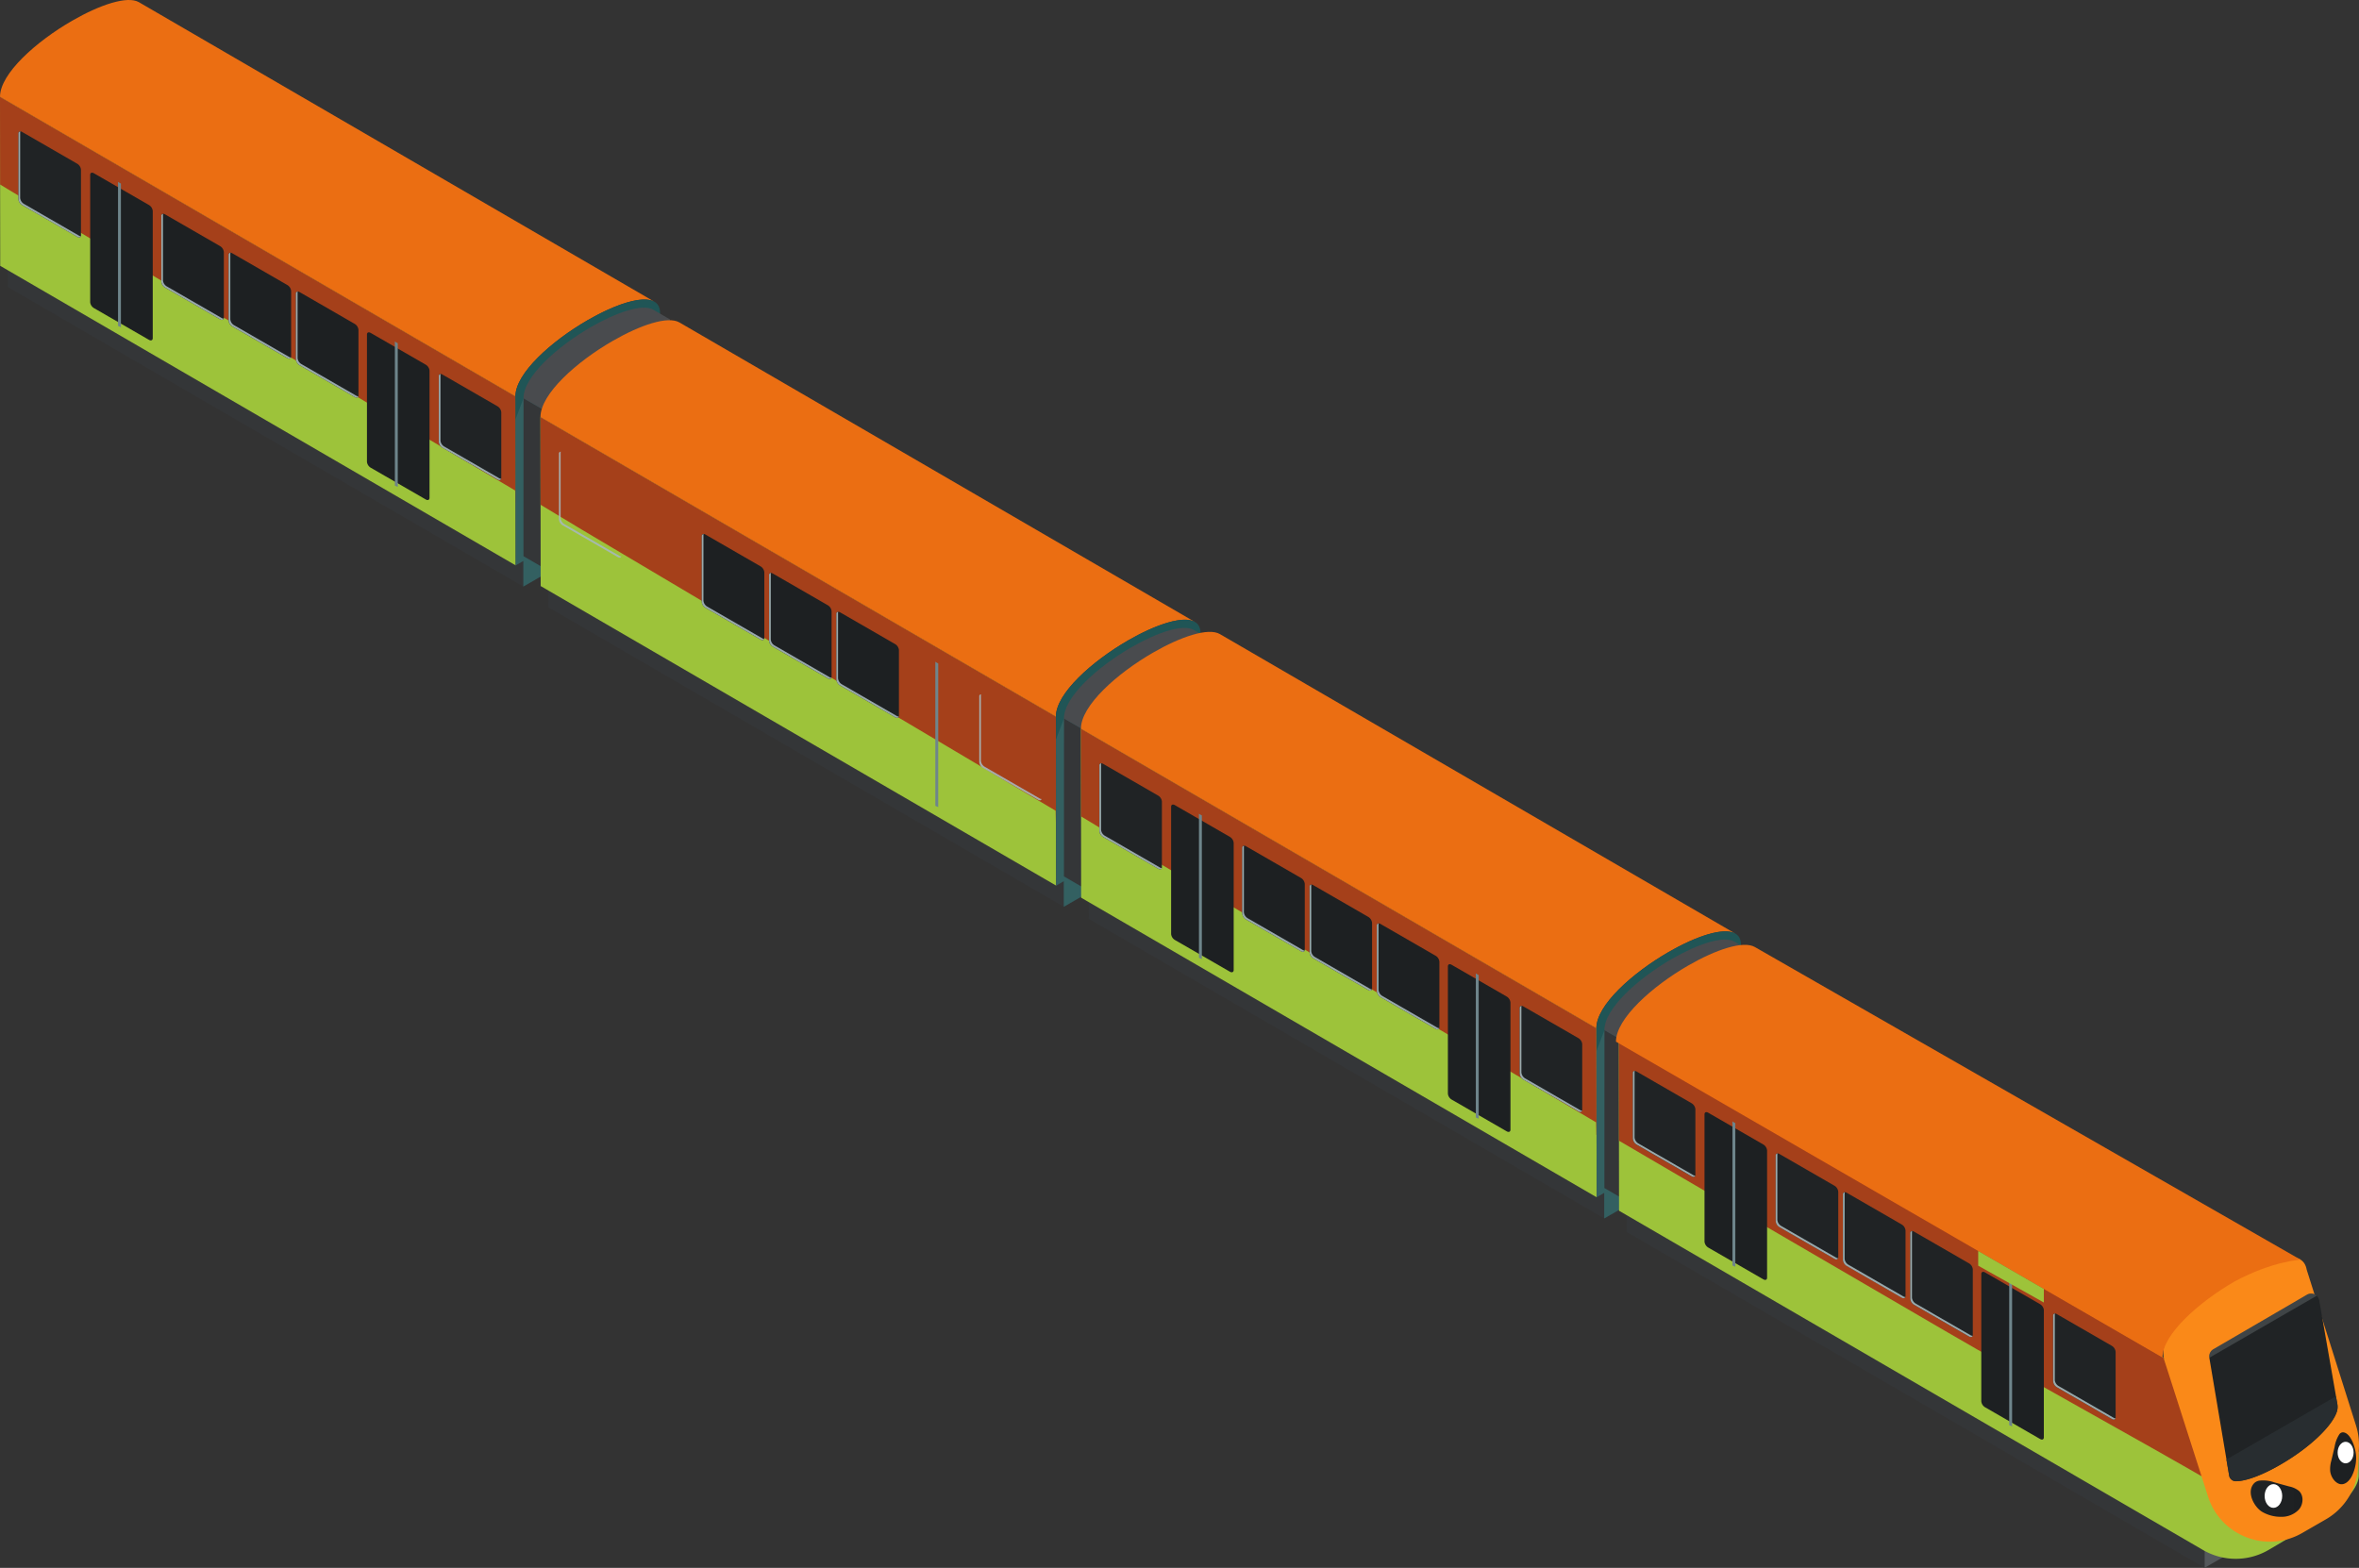 <svg xmlns="http://www.w3.org/2000/svg" xmlns:xlink="http://www.w3.org/1999/xlink" width="824.935" height="548.366" viewBox="0 0 824.935 548.366">
  <rect x="0" y="0" width="824.935" height="548.366" fill="#333333" stroke="none"/>
  <defs>
    <linearGradient id="linear-gradient" x1="-18.582" y1="-2.388" x2="-18.592" y2="-2.4" gradientUnits="objectBoundingBox">
      <stop offset="0" stop-color="#494b4e"/>
      <stop offset="0.512" stop-color="#797a7e"/>
      <stop offset="0.606" stop-color="#76777a"/>
      <stop offset="0.723" stop-color="#6a6b6e"/>
      <stop offset="0.853" stop-color="#57595b"/>
      <stop offset="0.991" stop-color="#3f4244"/>
      <stop offset="1" stop-color="#3e4042"/>
    </linearGradient>
    <linearGradient id="linear-gradient-2" x1="-12.135" y1="-0.478" x2="-12.133" y2="-0.496" gradientUnits="objectBoundingBox">
      <stop offset="0" stop-color="#202325"/>
      <stop offset="1" stop-color="#1d2022"/>
    </linearGradient>
    <linearGradient id="linear-gradient-3" x1="-4.675" y1="-0.299" x2="-4.675" y2="-0.306" xlink:href="#linear-gradient-2"/>
    <linearGradient id="linear-gradient-4" x1="-41.038" y1="-1.177" x2="-41.017" y2="-1.21" xlink:href="#linear-gradient-2"/>
    <linearGradient id="linear-gradient-5" x1="-145.57" y1="-3.157" x2="-147.228" y2="-3.178" gradientUnits="objectBoundingBox">
      <stop offset="0" stop-color="#6e858b"/>
      <stop offset="1" stop-color="#8ab0ba"/>
    </linearGradient>
    <linearGradient id="linear-gradient-6" x1="-36.608" y1="-0.24" x2="-36.587" y2="-0.273" xlink:href="#linear-gradient-2"/>
    <linearGradient id="linear-gradient-7" x1="-50.08" y1="-2.058" x2="-51.738" y2="-2.079" xlink:href="#linear-gradient-5"/>
    <linearGradient id="linear-gradient-22" x1="-14.847" y1="-2.127" x2="-14.846" y2="-2.145" xlink:href="#linear-gradient-2"/>
    <linearGradient id="linear-gradient-23" x1="-5.781" y1="-1.175" x2="-5.781" y2="-1.181" xlink:href="#linear-gradient-2"/>
    <linearGradient id="linear-gradient-24" x1="-49.591" y1="-2.981" x2="-49.57" y2="-3.014" xlink:href="#linear-gradient-2"/>
    <linearGradient id="linear-gradient-25" x1="-329.52" y1="-5.273" x2="-331.178" y2="-5.294" xlink:href="#linear-gradient-5"/>
    <linearGradient id="linear-gradient-26" x1="-45.149" y1="-2.044" x2="-45.128" y2="-2.078" xlink:href="#linear-gradient-2"/>
    <linearGradient id="linear-gradient-27" x1="-234.066" y1="-4.175" x2="-235.723" y2="-4.196" xlink:href="#linear-gradient-5"/>
    <linearGradient id="linear-gradient-28" x1="-25.934" y1="-4.1" x2="-25.94" y2="-4.092" xlink:href="#linear-gradient-2"/>
    <clipPath id="clip-path">
      <path id="SVGID" d="M431.513,299.233a2.9,2.9,0,0,0-1.389,2.971l6.924,41.142a2.36,2.36,0,0,0,2.33,2.052c3.462.043,9.3-2.137,15.559-5.77,10.3-5.942,18.316-13.615,19.854-18.766a5.6,5.6,0,0,0,.108-2.457l-6.348-36.27a2.873,2.873,0,0,0-4.274-1.988Z" fill="none"/>
    </clipPath>
    <linearGradient id="linear-gradient-29" x1="-30.049" y1="-10.607" x2="-30.052" y2="-10.594" gradientUnits="objectBoundingBox">
      <stop offset="0" stop-color="#2a2f31"/>
      <stop offset="1" stop-color="#292f31"/>
    </linearGradient>
    <linearGradient id="linear-gradient-30" x1="0" y1="0.5" x2="1" y2="0.5" xlink:href="#linear-gradient-2"/>
    <linearGradient id="linear-gradient-31" x1="-5.726" y1="0.533" x2="-4.072" y2="0.533" xlink:href="#linear-gradient-2"/>
  </defs>
  <g id="mexicocitytrain" transform="translate(342.474 172.676)">
    <g id="组_4610" data-name="组 4610">
      <g id="组_4703" data-name="组 4703" transform="translate(-378 -221)">
        <g id="Group_4057" data-name="Group 4057">
          <path id="Path_1796" data-name="Path 1796" d="M218.53,244.528,38.264,139.78l.025,8.949L218.53,253.476Z" fill="#343638"/>
          <path id="Path_1797" data-name="Path 1797" d="M215.767,186.932,35.526,82.184,35.6,141.3,215.868,246.074Z" fill="#9dc33a"/>
          <path id="路径_2897" data-name="路径 2897" d="M102.3,152.618q32.184,19.1,64.371,38.192,24.5,14.537,49,29.068c.052,1.082.081,2.689.1,4.369l.058.033-.063-37.348L35.526,82.184l.039,30.675c4.316,2.589,10.229,6.215,14.546,8.779Q76.2,137.137,102.3,152.618Z" fill="#a5401a"/>
          <path id="Path_1798" data-name="Path 1798" d="M84.126,49.1c-4.031-2.358-13.689.887-23.348,6.464C48.126,62.842,35.5,74.148,35.526,82.184L215.767,186.932c-.025-8.011,12.6-19.317,25.249-26.618,9.658-5.577,19.292-8.8,23.348-6.464Z" fill="#eb6e12"/>
          <path id="Path_1799" data-name="Path 1799" d="M266.417,216.87l-.076-59.142c-.025-8.011-12.675-4.741-25.3,2.56-12.65,7.3-25.274,18.607-25.249,26.618l.076,59.142,2.662-1.546v8.974l45.276-26.132-.051-8.949Z" fill="#205556"/>
          <path id="Path_1800" data-name="Path 1800" d="M266.417,216.871l-47.811-29.28-2.814,7.4.076,51.081,2.662-1.546v8.949l45.276-26.111-.051-8.949Z" fill="#63787e" opacity="0.3" style="isolation: isolate"/>
        </g>
        <g id="Group_4058" data-name="Group 4058">
          <path id="Path_1801" data-name="Path 1801" d="M269.814,217.35l-51.208-29.76-.025,55.26,51.233,29.711Z" fill="#343638"/>
          <path id="Path_1802" data-name="Path 1802" d="M269.814,160.035l-5.8-3.372c-3.777-2.205-12.8.837-21.827,6.033-11.811,6.82-23.626,17.387-23.6,24.9l51.208,29.761V160.035Z" fill="url(#linear-gradient)"/>
        </g>
        <g id="Group_4078" data-name="Group 4078">
          <g id="Group_4075" data-name="Group 4075">
            <path id="Path_1832" data-name="Path 1832" d="M112.489,160.01l-19.241-11.1a2.718,2.718,0,0,1-1.318-2.079V123.86c0-.735.583-.989,1.318-.558l19.241,11.1a2.722,2.722,0,0,1,1.318,2.079v22.946C113.807,160.187,113.224,160.441,112.489,160.01ZM136.014,173.6l-19.241-11.1a2.718,2.718,0,0,1-1.318-2.079V137.473c0-.735.583-.989,1.318-.558l19.241,11.1a2.721,2.721,0,0,1,1.318,2.08V173.04C137.358,173.775,136.749,174,136.014,173.6Zm23.551,13.59-19.241-11.1a2.718,2.718,0,0,1-1.318-2.079V151.061c0-.735.583-.989,1.318-.558l19.241,11.1a2.72,2.72,0,0,1,1.315,2.082v22.942C160.88,187.337,160.274,187.6,159.565,187.185Z" fill="url(#linear-gradient-2)"/>
            <path id="Path_1833" data-name="Path 1833" d="M62.549,131.161l-19.266-11.1a2.718,2.718,0,0,1-1.318-2.079V95.042c0-.735.583-.989,1.318-.558l19.242,11.1a2.722,2.722,0,0,1,1.318,2.079V130.6C63.868,131.342,63.285,131.592,62.549,131.161Zm146.956,84.848-19.241-11.1a2.718,2.718,0,0,1-1.318-2.079V179.885c0-.735.583-.989,1.318-.558l19.241,11.1a2.722,2.722,0,0,1,1.318,2.079v22.942C210.825,216.186,210.24,216.442,209.505,216.009Z" fill="url(#linear-gradient-3)"/>
          </g>
          <g id="Group_4076" data-name="Group 4076">
            <path id="Path_1834" data-name="Path 1834" d="M184.408,223.008l-19.241-11.1a2.718,2.718,0,0,1-1.318-2.079v-44.5c0-.735.583-.989,1.318-.558l19.241,11.1a2.718,2.718,0,0,1,1.321,2.083v44.49C185.729,223.183,185.118,223.436,184.408,223.008Z" fill="url(#linear-gradient-4)"/>
            <path id="Path_1835" data-name="Path 1835" d="M174.344,168.223c-.253-.127-.482-.3-.735-.456v50.4c.33.152.684.3,1.014.456V168.375A2.688,2.688,0,0,1,174.344,168.223Z" fill="url(#linear-gradient-5)"/>
          </g>
          <g id="Group_4077" data-name="Group 4077">
            <path id="Path_1836" data-name="Path 1836" d="M87.622,167.184l-19.241-11.1A2.72,2.72,0,0,1,67.062,154v-44.51c0-.735.583-.989,1.318-.558l19.242,11.1a2.722,2.722,0,0,1,1.318,2.079V166.6C88.939,167.337,88.331,167.592,87.622,167.184Z" fill="url(#linear-gradient-6)"/>
            <path id="Path_1837" data-name="Path 1837" d="M77.532,112.377c-.254-.127-.482-.3-.735-.456v50.4c.33.152.684.3,1.014.456V112.531A2.7,2.7,0,0,0,77.532,112.377Z" fill="url(#linear-gradient-7)"/>
          </g>
          <path id="Path_1838" data-name="Path 1838" d="M137.282,173.344c-.152.456-.634.583-1.242.253L116.8,162.5a2.718,2.718,0,0,1-1.318-2.079V137.474a.65.65,0,0,1,.557-.73.7.7,0,0,1,.1-.005,1.042,1.042,0,0,0-.076.3v22.946a2.68,2.68,0,0,0,1.318,2.077l19.241,11.1A1.18,1.18,0,0,0,137.282,173.344ZM113.1,159.579l-19.266-11.1a2.718,2.718,0,0,1-1.318-2.079V123.455a.867.867,0,0,1,.076-.3.649.649,0,0,0-.665.633.582.582,0,0,0,.006.1v22.938a2.677,2.677,0,0,0,1.318,2.079l19.241,11.1c.608.355,1.09.228,1.242-.253A1.092,1.092,0,0,1,113.1,159.579ZM63.132,130.73l-19.241-11.1a2.718,2.718,0,0,1-1.318-2.079V94.606a.867.867,0,0,1,.076-.3.649.649,0,0,0-.665.633.582.582,0,0,0,.006.1v22.938a2.679,2.679,0,0,0,1.318,2.083l19.241,11.1c.608.355,1.09.228,1.242-.253A1,1,0,0,1,63.132,130.73Zm97.016,56.024-19.241-11.1a2.718,2.718,0,0,1-1.318-2.079V150.63a.867.867,0,0,1,.076-.3.649.649,0,0,0-.665.633.582.582,0,0,0,.006.1V174a2.677,2.677,0,0,0,1.318,2.079l19.241,11.1c.608.355,1.09.228,1.242-.254a1.429,1.429,0,0,1-.659-.173ZM210.114,215.6l-19.241-11.1a2.718,2.718,0,0,1-1.318-2.079V179.479a.867.867,0,0,1,.076-.3.649.649,0,0,0-.665.633.581.581,0,0,0,.006.1v22.938a2.677,2.677,0,0,0,1.318,2.079l19.241,11.1c.608.355,1.09.228,1.242-.253a1.359,1.359,0,0,1-.66-.175Z" fill="#a7b8ba" opacity="0.9" style="isolation: isolate"/>
        </g>
      </g>
      <g id="组_4702" data-name="组 4702" transform="translate(-189 -109)">
        <g id="Group_4057-2" data-name="Group 4057">
          <path id="Path_1796-2" data-name="Path 1796" d="M218.53,244.528,38.264,139.78l.025,8.949L218.53,253.476Z" fill="#343638"/>
          <path id="Path_1797-2" data-name="Path 1797" d="M215.767,186.932,35.526,82.184,35.6,141.3,215.868,246.074Z" fill="#9dc33a"/>
          <path id="路径_2897-2" data-name="路径 2897" d="M102.3,152.618q32.184,19.1,64.371,38.192,24.5,14.537,49,29.068c.052,1.082.081,2.689.1,4.369l.058.033-.063-37.348L35.526,82.184l.039,30.675c4.316,2.589,10.229,6.215,14.546,8.779Q76.2,137.137,102.3,152.618Z" fill="#a5401a"/>
          <path id="Path_1798-2" data-name="Path 1798" d="M84.126,49.1c-4.031-2.358-13.689.887-23.348,6.464C48.126,62.842,35.5,74.148,35.526,82.184L215.767,186.932c-.025-8.011,12.6-19.317,25.249-26.618,9.658-5.577,19.292-8.8,23.348-6.464Z" fill="#eb6e12"/>
          <path id="Path_1799-2" data-name="Path 1799" d="M266.417,216.87l-.076-59.142c-.025-8.011-12.675-4.741-25.3,2.56-12.65,7.3-25.274,18.607-25.249,26.618l.076,59.142,2.662-1.546v8.974l45.276-26.132-.051-8.949Z" fill="#205556"/>
          <path id="Path_1800-2" data-name="Path 1800" d="M266.417,216.871l-47.811-29.28-2.814,7.4.076,51.081,2.662-1.546v8.949l45.276-26.111-.051-8.949Z" fill="#63787e" opacity="0.3" style="isolation: isolate"/>
        </g>
        <g id="Group_4058-2" data-name="Group 4058">
          <path id="Path_1801-2" data-name="Path 1801" d="M269.814,217.35l-51.208-29.76-.025,55.26,51.233,29.711Z" fill="#343638"/>
          <path id="Path_1802-2" data-name="Path 1802" d="M269.814,160.035l-5.8-3.372c-3.777-2.205-12.8.837-21.827,6.033-11.811,6.82-23.626,17.387-23.6,24.9l51.208,29.761V160.035Z" fill="url(#linear-gradient)"/>
        </g>
        <g id="Group_4078-2" data-name="Group 4078">
          <g id="Group_4075-2" data-name="Group 4075">
            <path id="Path_1832-2" data-name="Path 1832" d="M112.489,160.01l-19.241-11.1a2.718,2.718,0,0,1-1.318-2.079V123.86c0-.735.583-.989,1.318-.558l19.241,11.1a2.722,2.722,0,0,1,1.318,2.079v22.946C113.807,160.187,113.224,160.441,112.489,160.01ZM136.014,173.6l-19.241-11.1a2.718,2.718,0,0,1-1.318-2.079V137.473c0-.735.583-.989,1.318-.558l19.241,11.1a2.721,2.721,0,0,1,1.318,2.08V173.04C137.358,173.775,136.749,174,136.014,173.6Zm23.551,13.59-19.241-11.1a2.718,2.718,0,0,1-1.318-2.079V151.061c0-.735.583-.989,1.318-.558l19.241,11.1a2.72,2.72,0,0,1,1.315,2.082v22.942C160.88,187.337,160.274,187.6,159.565,187.185Z" fill="url(#linear-gradient-2)"/>
            <path id="Path_1833-2" data-name="Path 1833" d="M62.549,131.161l-19.266-11.1a2.718,2.718,0,0,1-1.318-2.079V95.042c0-.735.583-.989,1.318-.558l19.242,11.1a2.722,2.722,0,0,1,1.318,2.079V130.6C63.868,131.342,63.285,131.592,62.549,131.161Zm146.956,84.848-19.241-11.1a2.718,2.718,0,0,1-1.318-2.079V179.885c0-.735.583-.989,1.318-.558l19.241,11.1a2.722,2.722,0,0,1,1.318,2.079v22.942C210.825,216.186,210.24,216.442,209.505,216.009Z" fill="url(#linear-gradient-3)"/>
          </g>
          <g id="Group_4076-2" data-name="Group 4076">
            <path id="Path_1834-2" data-name="Path 1834" d="M184.408,223.008l-19.241-11.1a2.718,2.718,0,0,1-1.318-2.079v-44.5c0-.735.583-.989,1.318-.558l19.241,11.1a2.718,2.718,0,0,1,1.321,2.083v44.49C185.729,223.183,185.118,223.436,184.408,223.008Z" fill="url(#linear-gradient-4)"/>
            <path id="Path_1835-2" data-name="Path 1835" d="M174.344,168.223c-.253-.127-.482-.3-.735-.456v50.4c.33.152.684.3,1.014.456V168.375A2.688,2.688,0,0,1,174.344,168.223Z" fill="url(#linear-gradient-5)"/>
          </g>
          <g id="Group_4077-2" data-name="Group 4077">
            <path id="Path_1836-2" data-name="Path 1836" d="M87.622,167.184l-19.241-11.1A2.72,2.72,0,0,1,67.062,154v-44.51c0-.735.583-.989,1.318-.558l19.242,11.1a2.722,2.722,0,0,1,1.318,2.079V166.6C88.939,167.337,88.331,167.592,87.622,167.184Z" fill="url(#linear-gradient-6)"/>
            <path id="Path_1837-2" data-name="Path 1837" d="M77.532,112.377c-.254-.127-.482-.3-.735-.456v50.4c.33.152.684.3,1.014.456V112.531A2.7,2.7,0,0,0,77.532,112.377Z" fill="url(#linear-gradient-7)"/>
          </g>
          <path id="Path_1838-2" data-name="Path 1838" d="M137.282,173.344c-.152.456-.634.583-1.242.253L116.8,162.5a2.718,2.718,0,0,1-1.318-2.079V137.474a.65.65,0,0,1,.557-.73.7.7,0,0,1,.1-.005,1.042,1.042,0,0,0-.076.3v22.946a2.68,2.68,0,0,0,1.318,2.077l19.241,11.1A1.18,1.18,0,0,0,137.282,173.344ZM113.1,159.579l-19.266-11.1a2.718,2.718,0,0,1-1.318-2.079V123.455a.867.867,0,0,1,.076-.3.649.649,0,0,0-.665.633.582.582,0,0,0,.006.1v22.938a2.677,2.677,0,0,0,1.318,2.079l19.241,11.1c.608.355,1.09.228,1.242-.253A1.092,1.092,0,0,1,113.1,159.579ZM63.132,130.73l-19.241-11.1a2.718,2.718,0,0,1-1.318-2.079V94.606a.867.867,0,0,1,.076-.3.649.649,0,0,0-.665.633.582.582,0,0,0,.006.1v22.938a2.679,2.679,0,0,0,1.318,2.083l19.241,11.1c.608.355,1.09.228,1.242-.253A1,1,0,0,1,63.132,130.73Zm97.016,56.024-19.241-11.1a2.718,2.718,0,0,1-1.318-2.079V150.63a.867.867,0,0,1,.076-.3.649.649,0,0,0-.665.633.582.582,0,0,0,.006.1V174a2.677,2.677,0,0,0,1.318,2.079l19.241,11.1c.608.355,1.09.228,1.242-.254a1.429,1.429,0,0,1-.659-.173ZM210.114,215.6l-19.241-11.1a2.718,2.718,0,0,1-1.318-2.079V179.479a.867.867,0,0,1,.076-.3.649.649,0,0,0-.665.633.581.581,0,0,0,.006.1v22.938a2.677,2.677,0,0,0,1.318,2.079l19.241,11.1c.608.355,1.09.228,1.242-.253a1.359,1.359,0,0,1-.66-.175Z" fill="#a7b8ba" opacity="0.9" style="isolation: isolate"/>
        </g>
      </g>
      <g id="组_4701" data-name="组 4701">
        <g id="Group_4057-3" data-name="Group 4057">
          <path id="Path_1796-3" data-name="Path 1796" d="M218.53,244.528,38.264,139.78l.025,8.949L218.53,253.476Z" fill="#343638"/>
          <path id="Path_1797-3" data-name="Path 1797" d="M215.767,186.932,35.526,82.184,35.6,141.3,215.868,246.074Z" fill="#9dc33a"/>
          <path id="路径_2897-3" data-name="路径 2897" d="M102.3,152.618q32.184,19.1,64.371,38.192,24.5,14.537,49,29.068c.052,1.082.081,2.689.1,4.369l.058.033-.063-37.348L35.526,82.184l.039,30.675c4.316,2.589,10.229,6.215,14.546,8.779Q76.2,137.137,102.3,152.618Z" fill="#a5401a"/>
          <path id="Path_1798-3" data-name="Path 1798" d="M84.126,49.1c-4.031-2.358-13.689.887-23.348,6.464C48.126,62.842,35.5,74.148,35.526,82.184L215.767,186.932c-.025-8.011,12.6-19.317,25.249-26.618,9.658-5.577,19.292-8.8,23.348-6.464Z" fill="#eb6e12"/>
          <path id="Path_1799-3" data-name="Path 1799" d="M266.417,216.87l-.076-59.142c-.025-8.011-12.675-4.741-25.3,2.56-12.65,7.3-25.274,18.607-25.249,26.618l.076,59.142,2.662-1.546v8.974l45.276-26.132-.051-8.949Z" fill="#205556"/>
          <path id="Path_1800-3" data-name="Path 1800" d="M266.417,216.871l-47.811-29.28-2.814,7.4.076,51.081,2.662-1.546v8.949l45.276-26.111-.051-8.949Z" fill="#63787e" opacity="0.3" style="isolation: isolate"/>
        </g>
        <g id="Group_4058-3" data-name="Group 4058">
          <path id="Path_1801-3" data-name="Path 1801" d="M269.814,217.35l-51.208-29.76-.025,55.26,51.233,29.711Z" fill="#343638"/>
          <path id="Path_1802-3" data-name="Path 1802" d="M269.814,160.035l-5.8-3.372c-3.777-2.205-12.8.837-21.827,6.033-11.811,6.82-23.626,17.387-23.6,24.9l51.208,29.761V160.035Z" fill="url(#linear-gradient)"/>
        </g>
        <g id="Group_4078-3" data-name="Group 4078">
          <g id="Group_4075-3" data-name="Group 4075">
            <path id="Path_1832-3" data-name="Path 1832" d="M112.489,160.01l-19.241-11.1a2.718,2.718,0,0,1-1.318-2.079V123.86c0-.735.583-.989,1.318-.558l19.241,11.1a2.722,2.722,0,0,1,1.318,2.079v22.946C113.807,160.187,113.224,160.441,112.489,160.01ZM136.014,173.6l-19.241-11.1a2.718,2.718,0,0,1-1.318-2.079V137.473c0-.735.583-.989,1.318-.558l19.241,11.1a2.721,2.721,0,0,1,1.318,2.08V173.04C137.358,173.775,136.749,174,136.014,173.6Zm23.551,13.59-19.241-11.1a2.718,2.718,0,0,1-1.318-2.079V151.061c0-.735.583-.989,1.318-.558l19.241,11.1a2.72,2.72,0,0,1,1.315,2.082v22.942C160.88,187.337,160.274,187.6,159.565,187.185Z" fill="url(#linear-gradient-2)"/>
            <path id="Path_1833-3" data-name="Path 1833" d="M62.549,131.161l-19.266-11.1a2.718,2.718,0,0,1-1.318-2.079V95.042c0-.735.583-.989,1.318-.558l19.242,11.1a2.722,2.722,0,0,1,1.318,2.079V130.6C63.868,131.342,63.285,131.592,62.549,131.161Zm146.956,84.848-19.241-11.1a2.718,2.718,0,0,1-1.318-2.079V179.885c0-.735.583-.989,1.318-.558l19.241,11.1a2.722,2.722,0,0,1,1.318,2.079v22.942C210.825,216.186,210.24,216.442,209.505,216.009Z" fill="url(#linear-gradient-3)"/>
          </g>
          <g id="Group_4076-3" data-name="Group 4076">
            <path id="Path_1834-3" data-name="Path 1834" d="M184.408,223.008l-19.241-11.1a2.718,2.718,0,0,1-1.318-2.079v-44.5c0-.735.583-.989,1.318-.558l19.241,11.1a2.718,2.718,0,0,1,1.321,2.083v44.49C185.729,223.183,185.118,223.436,184.408,223.008Z" fill="url(#linear-gradient-4)"/>
            <path id="Path_1835-3" data-name="Path 1835" d="M174.344,168.223c-.253-.127-.482-.3-.735-.456v50.4c.33.152.684.3,1.014.456V168.375A2.688,2.688,0,0,1,174.344,168.223Z" fill="url(#linear-gradient-5)"/>
          </g>
          <g id="Group_4077-3" data-name="Group 4077">
            <path id="Path_1836-3" data-name="Path 1836" d="M87.622,167.184l-19.241-11.1A2.72,2.72,0,0,1,67.062,154v-44.51c0-.735.583-.989,1.318-.558l19.242,11.1a2.722,2.722,0,0,1,1.318,2.079V166.6C88.939,167.337,88.331,167.592,87.622,167.184Z" fill="url(#linear-gradient-6)"/>
            <path id="Path_1837-3" data-name="Path 1837" d="M77.532,112.377c-.254-.127-.482-.3-.735-.456v50.4c.33.152.684.3,1.014.456V112.531A2.7,2.7,0,0,0,77.532,112.377Z" fill="url(#linear-gradient-7)"/>
          </g>
          <path id="Path_1838-3" data-name="Path 1838" d="M137.282,173.344c-.152.456-.634.583-1.242.253L116.8,162.5a2.718,2.718,0,0,1-1.318-2.079V137.474a.65.65,0,0,1,.557-.73.7.7,0,0,1,.1-.005,1.042,1.042,0,0,0-.076.3v22.946a2.68,2.68,0,0,0,1.318,2.077l19.241,11.1A1.18,1.18,0,0,0,137.282,173.344ZM113.1,159.579l-19.266-11.1a2.718,2.718,0,0,1-1.318-2.079V123.455a.867.867,0,0,1,.076-.3.649.649,0,0,0-.665.633.582.582,0,0,0,.006.1v22.938a2.677,2.677,0,0,0,1.318,2.079l19.241,11.1c.608.355,1.09.228,1.242-.253A1.092,1.092,0,0,1,113.1,159.579ZM63.132,130.73l-19.241-11.1a2.718,2.718,0,0,1-1.318-2.079V94.606a.867.867,0,0,1,.076-.3.649.649,0,0,0-.665.633.582.582,0,0,0,.006.1v22.938a2.679,2.679,0,0,0,1.318,2.083l19.241,11.1c.608.355,1.09.228,1.242-.253A1,1,0,0,1,63.132,130.73Zm97.016,56.024-19.241-11.1a2.718,2.718,0,0,1-1.318-2.079V150.63a.867.867,0,0,1,.076-.3.649.649,0,0,0-.665.633.582.582,0,0,0,.006.1V174a2.677,2.677,0,0,0,1.318,2.079l19.241,11.1c.608.355,1.09.228,1.242-.254a1.429,1.429,0,0,1-.659-.173ZM210.114,215.6l-19.241-11.1a2.718,2.718,0,0,1-1.318-2.079V179.479a.867.867,0,0,1,.076-.3.649.649,0,0,0-.665.633.581.581,0,0,0,.006.1v22.938a2.677,2.677,0,0,0,1.318,2.079l19.241,11.1c.608.355,1.09.228,1.242-.253a1.359,1.359,0,0,1-.66-.175Z" fill="#a7b8ba" opacity="0.9" style="isolation: isolate"/>
        </g>
      </g>
      <g id="Group_4059" data-name="Group 4059">
        <path id="Path_1803" data-name="Path 1803" d="M428.507,366.716,226.363,249.243l.025,8.974L428.507,375.69Z" fill="#343638"/>
        <path id="Path_1804" data-name="Path 1804" d="M472.591,350.213l-44.11,25.452v-8.619l44.11-25.452Z" fill="#54585b"/>
        <path id="Path_1805" data-name="Path 1805" d="M482.384,343.408v-8.419l-44.4,26.572-23.915-59.44L223.625,191.647l.076,59.142L427.914,369.444a22.781,22.781,0,0,0,23-.066l18.257-10.749C473.882,356.168,482.384,348.72,482.384,343.408Z" fill="#9dc33a"/>
        <path id="路径_2898" data-name="路径 2898" d="M279.364,258.8q29.587,17.242,59.172,34.491c25.727,15,66.718,37.48,93.253,52.87l-17.717-44.035L223.625,191.647l.044,34.64q10.229,5.989,20.458,11.977Q261.74,248.539,279.364,258.8Z" fill="#a5401a"/>
      </g>
      <g id="Group_4074" data-name="Group 4074">
        <g id="Group_4071" data-name="Group 4071">
          <path id="Path_1824" data-name="Path 1824" d="M299.043,267.622l-19.241-11.1a2.718,2.718,0,0,1-1.318-2.079V231.5c0-.735.583-.989,1.318-.558l19.241,11.1a2.722,2.722,0,0,1,1.318,2.079v22.942C300.36,267.773,299.752,268.028,299.043,267.622Zm23.525,13.562-19.241-11.1a2.718,2.718,0,0,1-1.318-2.079V245.06c0-.735.583-.989,1.318-.558l19.241,11.1a2.722,2.722,0,0,1,1.318,2.079v22.942c0,.739-.584.993-1.319.562Zm23.524,13.589-19.241-11.1a2.718,2.718,0,0,1-1.318-2.079V258.648c0-.735.583-.989,1.318-.558l19.241,11.1a2.722,2.722,0,0,1,1.318,2.079v22.942C347.411,294.95,346.828,295.2,346.092,294.773Z" fill="url(#linear-gradient-22)"/>
          <path id="Path_1825" data-name="Path 1825" d="M249.077,238.773l-19.241-11.1a2.718,2.718,0,0,1-1.318-2.079V202.649c0-.735.583-.989,1.318-.558l19.241,11.1a2.722,2.722,0,0,1,1.318,2.079v22.946C250.4,238.951,249.812,239.2,249.077,238.773Zm146.956,84.848-19.241-11.1a2.718,2.718,0,0,1-1.318-2.079V287.5c0-.735.583-.989,1.318-.558l19.241,11.1a2.722,2.722,0,0,1,1.318,2.079V323.06c.026.738-.583.992-1.318.561Z" fill="url(#linear-gradient-23)"/>
        </g>
        <g id="Group_4072" data-name="Group 4072">
          <path id="Path_1826" data-name="Path 1826" d="M370.936,330.617l-19.241-11.1a2.718,2.718,0,0,1-1.318-2.079V272.92c0-.735.583-.989,1.318-.558l19.241,11.1a2.722,2.722,0,0,1,1.318,2.079v44.49C372.254,330.8,371.671,331.048,370.936,330.617Z" fill="url(#linear-gradient-24)"/>
          <path id="Path_1827" data-name="Path 1827" d="M360.872,275.835c-.253-.127-.482-.3-.735-.456v50.4c.33.152.684.3,1.014.456V275.962A2.919,2.919,0,0,0,360.872,275.835Z" fill="url(#linear-gradient-25)"/>
        </g>
        <g id="Group_4073" data-name="Group 4073">
          <path id="Path_1828" data-name="Path 1828" d="M274.148,274.77l-19.241-11.1a2.718,2.718,0,0,1-1.318-2.079V217.073c0-.735.583-.989,1.318-.558l19.241,11.1a2.718,2.718,0,0,1,1.321,2.083v44.49C275.469,274.948,274.883,275.2,274.148,274.77Z" fill="url(#linear-gradient-26)"/>
          <path id="Path_1829" data-name="Path 1829" d="M264.084,219.992c-.254-.127-.482-.3-.735-.456v50.4c.33.152.684.3,1.014.456V220.115A2.882,2.882,0,0,0,264.084,219.992Z" fill="url(#linear-gradient-27)"/>
        </g>
        <path id="Path_1831" data-name="Path 1831" d="M323.81,280.957c-.152.456-.634.583-1.242.254l-19.241-11.1a2.718,2.718,0,0,1-1.318-2.079V245.086a.65.65,0,0,1,.557-.73.7.7,0,0,1,.1-.005,1.041,1.041,0,0,0-.076.3v22.942a2.677,2.677,0,0,0,1.318,2.079l19.241,11.1A1.435,1.435,0,0,0,323.81,280.957Zm-24.184-13.765-19.241-11.1a2.718,2.718,0,0,1-1.318-2.079V231.067a.868.868,0,0,1,.076-.3.649.649,0,0,0-.665.633.581.581,0,0,0,.006.1v22.942a2.677,2.677,0,0,0,1.318,2.079l19.241,11.1c.608.355,1.09.228,1.242-.253a1.436,1.436,0,0,1-.66-.179Zm-49.941-28.849-19.241-11.1a2.718,2.718,0,0,1-1.318-2.079V202.193a.867.867,0,0,1,.076-.3.649.649,0,0,0-.665.633.581.581,0,0,0,.006.1v22.938a2.677,2.677,0,0,0,1.318,2.079l19.242,11.1c.608.355,1.09.228,1.242-.253A.939.939,0,0,1,249.685,238.343ZM346.7,294.367l-19.241-11.1a2.718,2.718,0,0,1-1.318-2.079V258.217a.867.867,0,0,1,.076-.3.649.649,0,0,0-.665.633.581.581,0,0,0,.006.1v22.942a2.677,2.677,0,0,0,1.318,2.079l19.241,11.1c.608.355,1.09.228,1.242-.253A1.1,1.1,0,0,1,346.7,294.367Zm49.94,28.821-19.24-11.1a2.718,2.718,0,0,1-1.318-2.079V287.066a.868.868,0,0,1,.076-.3.649.649,0,0,0-.665.633.581.581,0,0,0,.006.1v22.938a2.677,2.677,0,0,0,1.318,2.079l19.241,11.1c.608.355,1.09.228,1.242-.253a1.178,1.178,0,0,1-.662-.175Z" fill="#a7b8ba" opacity="0.9" style="isolation: isolate"/>
      </g>
      <path id="路径_2899" data-name="路径 2899" d="M482.442,333.605a22.544,22.544,0,0,0-1.033-7.729l-17.244-54.491c-1.394-7.732-12.523-4.183-25.173,3.093-10.334,5.963-20.651,14.6-24.069,21.931a9.889,9.889,0,0,0-.377,7.19l15.171,47.288A22.344,22.344,0,0,0,440.6,363.843l.194.1a22.567,22.567,0,0,0,21.769-.427l8.361-4.82a22.518,22.518,0,0,0,11.237-18.535Q482.305,336.885,482.442,333.605Z" fill="#fa8918"/>
      <path id="Path_1806" data-name="Path 1806" d="M271.225,158.565c-4.031-2.358-13.689.887-23.348,6.464-12.652,7.3-25.277,18.607-25.252,26.618L413.743,302.121c-.025-8.011,12.6-19.317,25.249-26.618,13.325-7.164,23.068-7.564,23.043-7.589Z" fill="#eb6e12"/>
    </g>
    <g id="组_4613" data-name="组 4613">
      <g id="Group_4061" data-name="Group 4061">
        <path id="Path_1809" data-name="Path 1809" d="M431.513,299.233a2.9,2.9,0,0,0-1.389,2.971l6.924,41.142a2.36,2.36,0,0,0,2.33,2.052c3.462.043,9.3-2.137,15.559-5.77,10.3-5.942,18.316-13.615,19.854-18.766a5.6,5.6,0,0,0,.108-2.457l-6.348-36.27a2.873,2.873,0,0,0-4.274-1.988Z" fill="url(#linear-gradient-28)"/>
        <g id="组_4612" data-name="组 4612">
          <g id="组_4611" data-name="组 4611" clip-path="url(#clip-path)">
            <g id="Group_4060" data-name="Group 4060">
              <path id="Path_1810" data-name="Path 1810" d="M419.612,297.2l45.526-26.267,9.575,5.513-45.5,26.289Z" fill="#bcc9ca" opacity="0.2" style="isolation: isolate"/>
            </g>
          </g>
        </g>
      </g>
      <path id="Path_1823" data-name="Path 1823" d="M437.028,343.324a2.361,2.361,0,0,0,2.329,2.053c3.463.043,9.3-2.138,15.56-5.771,10.3-5.942,18.316-13.615,19.854-18.766a5.6,5.6,0,0,0,.107-2.457l-.47-2.693-38.321,22.121Z" opacity="0.9" fill="url(#linear-gradient-29)" style="isolation: isolate"/>
    </g>
    <g id="组_4614" data-name="组 4614">
      <path id="路径_2900" data-name="路径 2900" d="M445.841,346.039a3.336,3.336,0,0,1,1.785-.855,11.738,11.738,0,0,1,5.223.61l5.212,1.428a7.815,7.815,0,0,1,3.416,1.567c1.709,1.614,1.546,4.589.056,6.407a8.249,8.249,0,0,1-6.3,2.639,12.862,12.862,0,0,1-6.535-1.676C445.789,354.5,442.877,349.061,445.841,346.039Z" fill="url(#linear-gradient-30)"/>
      <path id="路径_2901" data-name="路径 2901" d="M476.74,328.285a1.63,1.63,0,0,0-1.167.718,11.3,11.3,0,0,0-1.63,4.31l-1.157,4.881a10.379,10.379,0,0,0-.4,3.647c.278,2.414,2.045,4.4,3.653,4.588s2.988-1.087,3.9-2.8a14.444,14.444,0,0,0,1.517-6.04C481.612,334.251,479.6,328.23,476.74,328.285Z" fill="url(#linear-gradient-31)"/>
    </g>
    <ellipse id="椭圆_284" data-name="椭圆 284" cx="3.076" cy="4.147" rx="3.076" ry="4.147" transform="translate(449.459 346.408)" fill="#fff"/>
    <ellipse id="椭圆_285" data-name="椭圆 285" cx="2.795" cy="3.768" rx="2.795" ry="3.768" transform="translate(474.987 331.598)" fill="#fff"/>
    <path id="路径_2902" data-name="路径 2902" d="M372.254,282.887v-4.748L349.3,264.872v5.134Z" fill="#9dc33a"/>
  </g>
</svg>
